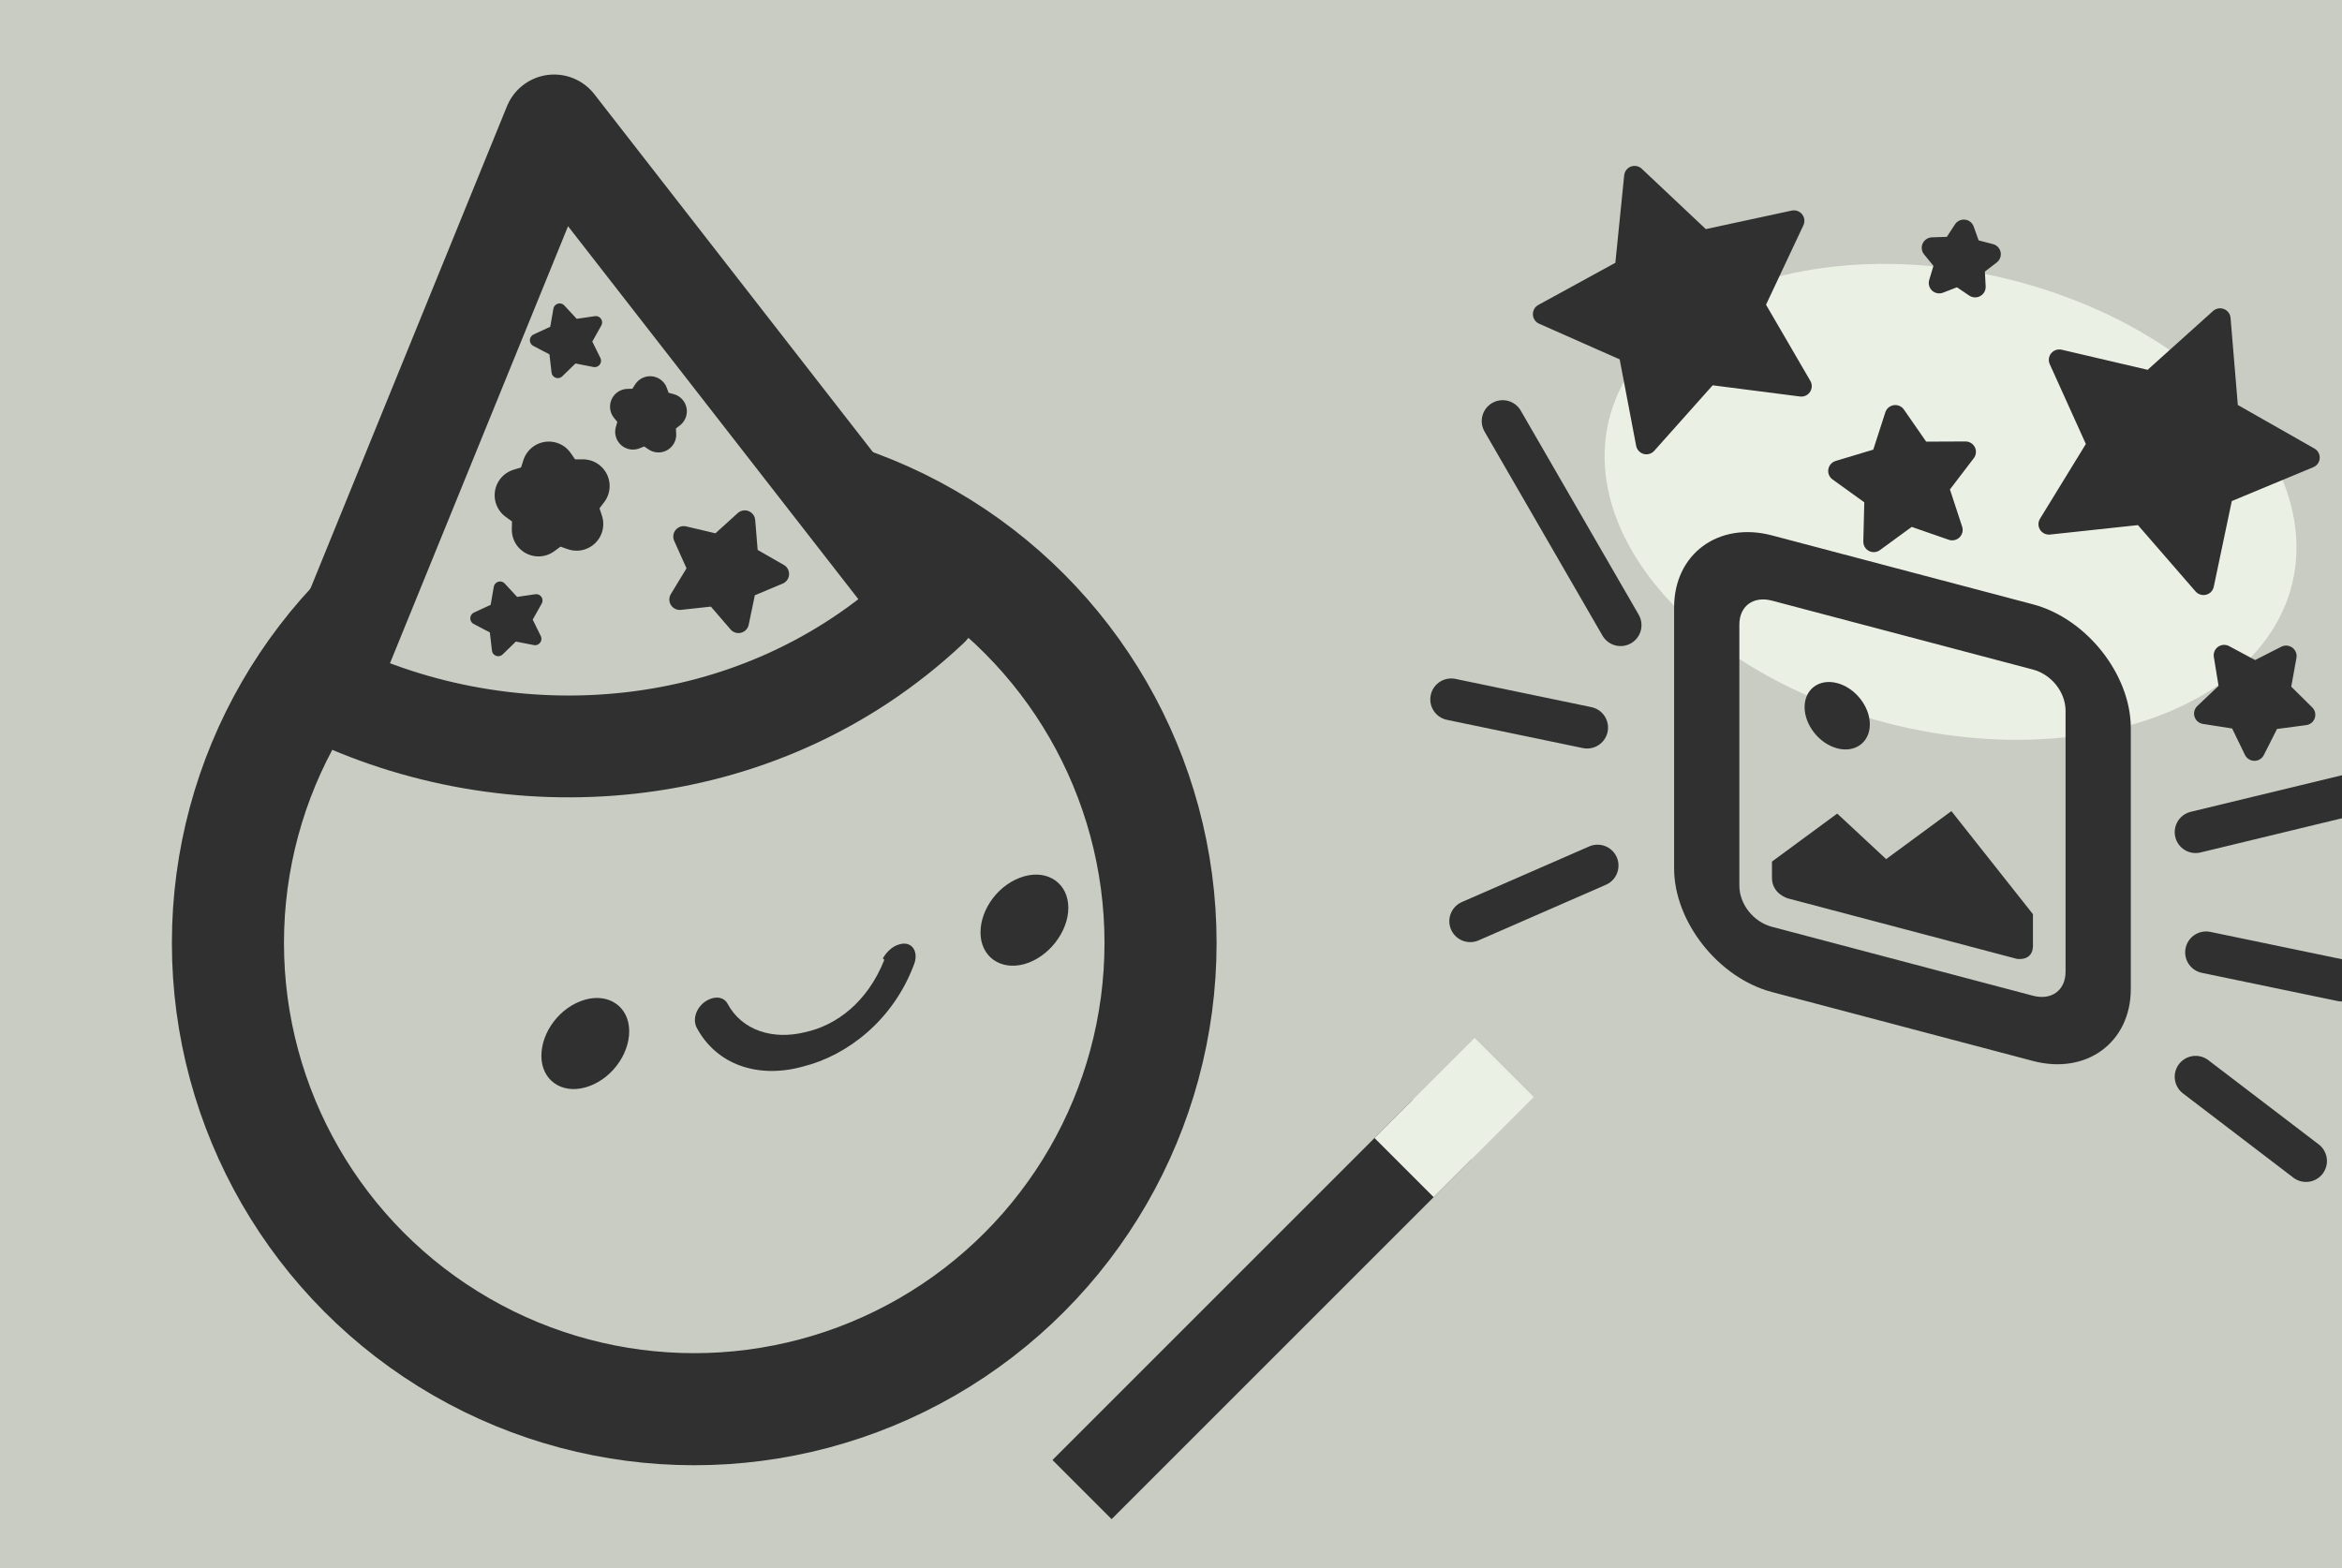 <svg version="1.1" viewBox="0 0 112 75" xmlns="http://www.w3.org/2000/svg">
 <rect width="112" height="75" fill="#c8ccc2" fill-rule="evenodd" stroke-linecap="round" stroke-linejoin="round"/>
 <ellipse transform="rotate(13.3)" cx="96.3" cy="1.9" rx="16.8" ry="11" fill="#ebf0e4" fill-rule="evenodd"/>
 <ellipse cx="33.2" cy="45.1" rx="22.3" ry="22.3" fill="none" stroke="#303030" stroke-linecap="round" stroke-linejoin="round" stroke-width="5.36"/>
 <path d="m15.5 33 11-27 17.9 23c-8.24 7.75-20.1 8.34-28.9 4.01z" fill="#c8ccc2" stroke="#303030" stroke-linecap="round" stroke-linejoin="round" stroke-width="4.87"/>
 <g fill="#303030">
  <g fill-rule="evenodd" stroke="#303030" stroke-linecap="round" stroke-linejoin="round">
   <path transform="matrix(.471 0 0 .471 8.28 19.7)" d="m57.4 21.4-2.36-2.74-3.6 0.39 1.88-3.09-1.48-3.3 3.52 0.83 2.68-2.43 0.298 3.6 3.14 1.8-3.34 1.4z" stroke-width="2.12"/>
   <path transform="matrix(1.24 0 0 1.23 34.2 1.64)" d="m57.4 21.4-2.36-2.74-3.6 0.39 1.88-3.09-1.48-3.3 3.52 0.83 2.68-2.43 0.298 3.6 3.14 1.8-3.34 1.4z" stroke-width=".81"/>
   <path transform="matrix(1.07 .619 -.616 1.07 30.5 -37.2)" d="m57.4 21.4-2.36-2.74-3.6 0.39 1.88-3.09-1.48-3.3 3.52 0.83 2.68-2.43 0.298 3.6 3.14 1.8-3.34 1.4z" stroke-width=".81"/>
   <path transform="matrix(.513 -.296 .295 .511 57.6 31.4)" d="m57.4 21.4-2.36-2.74-3.6 0.39 1.88-3.09-1.48-3.3 3.52 0.83 2.68-2.43 0.298 3.6 3.14 1.8-3.34 1.4z" stroke-width="1.69"/>
   <path transform="matrix(.447 .12 -.119 .444 84.7 19.5)" d="m57.4 21.4-2.36-2.74-3.6 0.39 1.88-3.09-1.48-3.3 3.52 0.83 2.68-2.43 0.298 3.6 3.14 1.8-3.34 1.4z" stroke-width="2.17"/>
   <path transform="matrix(.261 -.07 .069 .259 78 12.2)" d="m57.4 21.4-2.36-2.74-3.6 0.39 1.88-3.09-1.48-3.3 3.52 0.83 2.68-2.43 0.298 3.6 3.14 1.8-3.34 1.4z" stroke-width="3.72"/>
   <path transform="matrix(.226 -.177 .176 .225 8.85 35.9)" d="m57.4 21.4-2.36-2.74-3.6 0.39 1.88-3.09-1.48-3.3 3.52 0.83 2.68-2.43 0.298 3.6 3.14 1.8-3.34 1.4z" stroke-width="2.12"/>
   <path transform="matrix(.226 -.177 .176 .225 11.7 22.6)" d="m57.4 21.4-2.36-2.74-3.6 0.39 1.88-3.09-1.48-3.3 3.52 0.83 2.68-2.43 0.298 3.6 3.14 1.8-3.34 1.4z" stroke-width="2.12"/>
   <path transform="matrix(.249 -.144 .144 .249 10.2 28)" d="m57.4 21.4-2.36-2.74-3.6 0.39 1.88-3.09-1.48-3.3 3.52 0.83 2.68-2.43 0.298 3.6 3.14 1.8-3.34 1.4z" stroke-width="8.87"/>
   <path transform="matrix(.185 -.05 .05 .185 19.8 19.7)" d="m57.4 21.4-2.36-2.74-3.6 0.39 1.88-3.09-1.48-3.3 3.52 0.83 2.68-2.43 0.298 3.6 3.14 1.8-3.34 1.4z" stroke-width="8.87"/>
  </g>
  <g transform="matrix(1.56 .412 0 1.56 78.5 22.4)">
   <path d="m6 5c-0.551 0-1 0.449-1 1s0.449 1 1 1 1-0.449 1-1-0.449-1-1-1zm3.5 3-2 2-1.5-1-2 2v0.5c0 0.5 0.5 0.5 0.5 0.5h7s0.473-0.035 0.5-0.5v-1z"/>
   <path d="m4 1c-1.64 0-3 1.36-3 3v8c0 1.64 1.36 3 3 3h8c1.64 0 3-1.36 3-3v-8c0-1.64-1.36-3-3-3zm0 2h8c0.57 0 1 0.43 1 1v8c0 0.57-0.43 1-1 1h-8c-0.57 0-1-0.43-1-1v-8c0-0.57 0.43-1 1-1z"/>
  </g>
 </g>
 <g transform="translate(-4.94 2.63)" fill="none" stroke-linecap="square" stroke-width="4">
  <path d="m58.1 67.2 14.4-14.4" stroke="#303030"/>
  <path d="m73.5 51.8 1.96-1.96" stroke="#ebf0e4"/>
 </g>
 <g fill="none" stroke="#303030" stroke-linecap="round" stroke-linejoin="round" stroke-width="2">
  <path d="m77.5 29.9-5.64-9.76"/>
  <path d="m75.9 34.8-6.5-1.35"/>
  <path d="m76.4 41.4-6.09 2.66"/>
  <path d="m105 39.8 11-2.66"/>
  <path d="m112 46.9-6.5-1.35"/>
  <path d="m105 51.5 5.28 4.03"/>
 </g>
 <g transform="translate(1.19 -.19)" fill="#303030">
  <path d="m41.1 46.1c-0.81 2.03-2.3 3.14-3.8 3.46-1.5 0.372-3-0.061-3.7-1.37-0.19-0.347-0.66-0.385-1.1-0.072-0.4 0.302-0.57 0.819-0.38 1.21 0.97 1.83 3 2.46 5.1 1.87 2.1-0.523 4.3-2.2 5.3-4.88 0.18-0.45 0.039-0.931-0.39-0.991-0.11-0.021-0.67-0.023-1.1 0.698z"/>
  <path d="m47.8 42.1c-1.2 0.336-2.1 1.54-2.1 2.69s0.95 1.83 2.1 1.51 2.1-1.54 2.1-2.69-0.95-1.83-2.1-1.51z"/>
  <path d="m26.8 48c-1.2 0.336-2.1 1.54-2.1 2.69s0.95 1.83 2.1 1.51c1.2-0.336 2.1-1.54 2.1-2.69s-0.95-1.83-2.1-1.51z"/>
 </g>
</svg>
